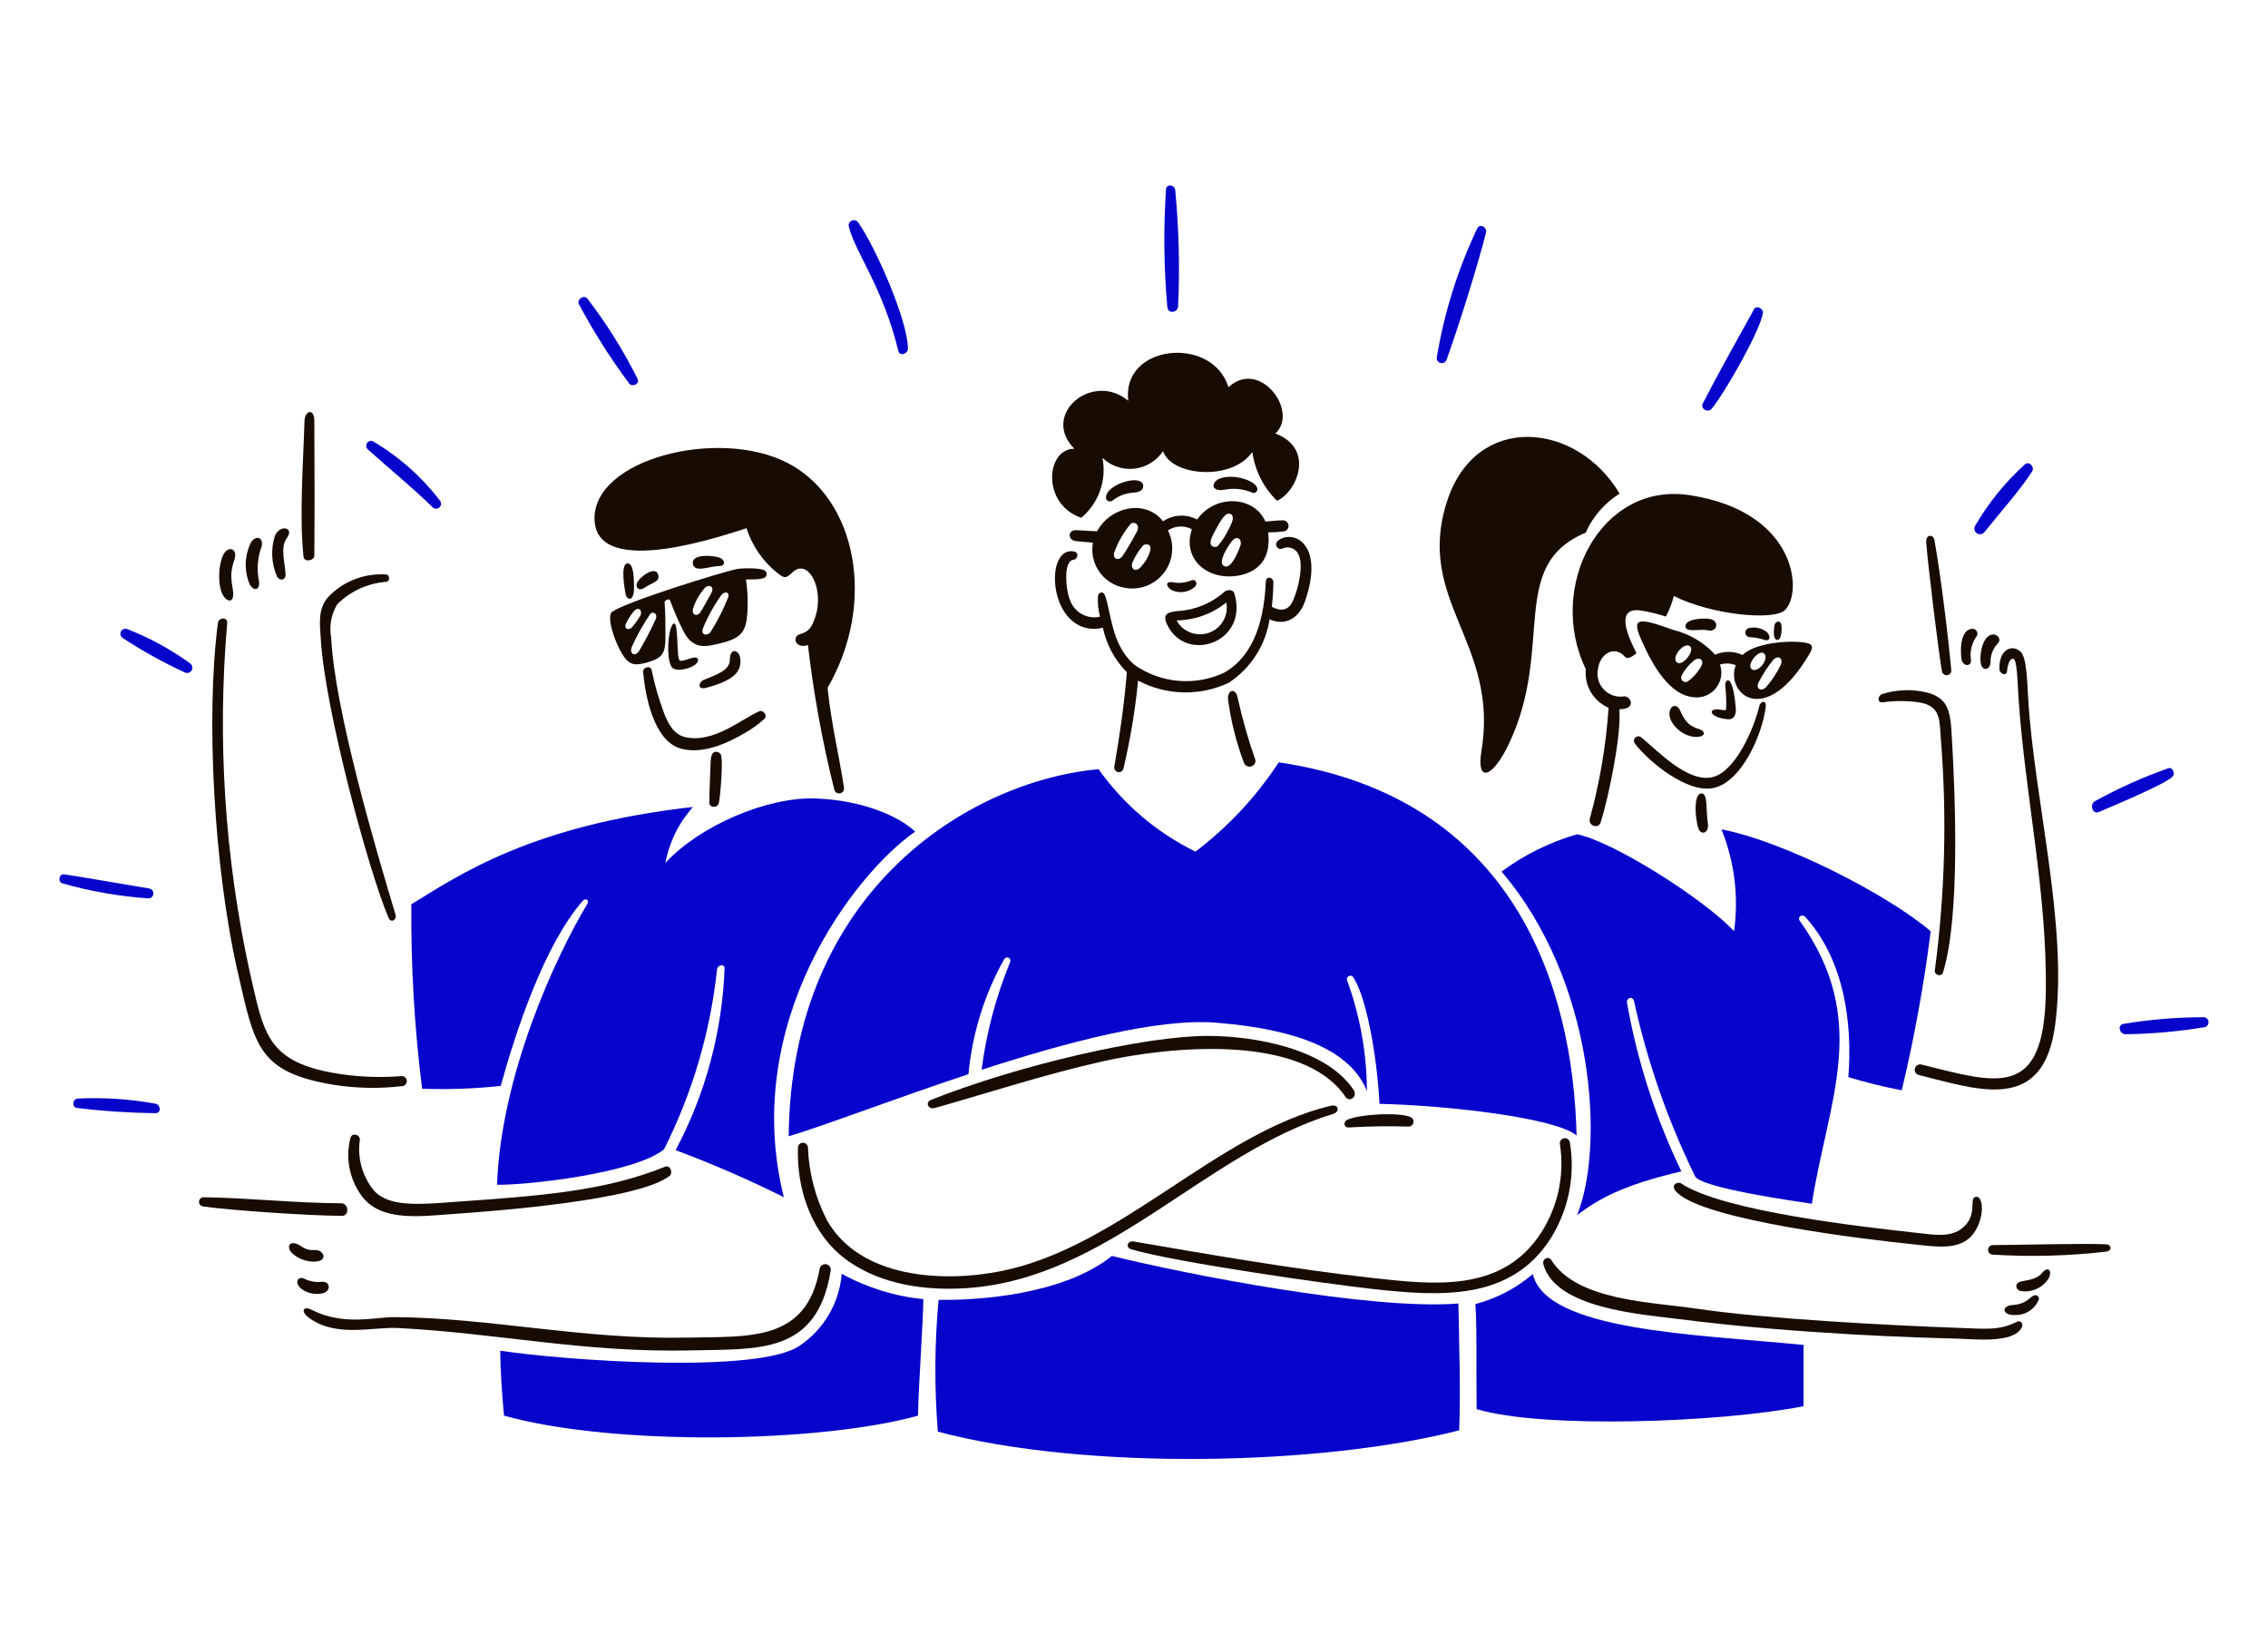 <svg width="400" height="290" viewBox="0 0 400 290" fill="none" xmlns="http://www.w3.org/2000/svg">
<path d="M196.106 221.484C187.651 228.291 172.613 229.358 165.531 229.221C164.824 236.954 164.781 244.733 165.405 252.473C191.436 259.384 233.225 258.458 257.353 252.24C257.618 245.571 257.353 237.443 257.215 229.876C241.626 231.091 209.054 224.686 196.106 221.484Z" fill="#0705CB"/>
<path d="M141.064 237.295C133.82 242.372 99.424 239.906 88.22 238.193C88.284 242.183 88.485 245.175 88.886 249.65C108.311 255.06 144.688 254.46 161.903 249.65C162.041 243.372 162.845 232.824 162.845 229.101C157.793 228.602 152.895 227.081 148.449 224.63C148.246 227.159 147.478 229.611 146.199 231.803C144.921 233.996 143.166 235.872 141.064 237.294V237.295Z" fill="#0705CB"/>
<path d="M270.332 224.686C267.401 227.186 263.943 228.992 260.217 229.971C260.522 235.878 260.323 238.583 260.428 248.499C271.999 251.996 303.273 250.893 318.084 247.99V237.179C298.866 235.298 272.742 234.705 270.332 224.686Z" fill="#0705CB"/>
<path d="M126.468 170.9C126.566 170.13 127.801 169.95 127.791 170.732C127.379 181.948 124.426 192.923 119.155 202.83C125.659 205.258 132.03 208.027 138.243 211.125C130.56 180.328 150.588 154.192 161.399 146.657C158.704 144.046 152.236 141.097 143.781 140.81C135.326 140.523 123.446 145.566 117.359 152.172C118.042 148.501 119.724 145.089 122.221 142.311C93.98 145.481 81.16 154.169 72.546 159.468C72.454 170.343 73.089 181.211 74.447 192C79.075 192.162 83.709 191.996 88.314 191.503C90.935 181.991 95.967 166.667 102.762 158.887C103.269 158.306 104.007 158.687 103.576 159.416C97.926 168.822 88.366 189.558 87.658 208.93C92.646 209.036 111.819 206.975 117.114 202.684C122.122 192.741 125.291 181.974 126.469 170.902L126.468 170.9Z" fill="#0705CB"/>
<path d="M139.099 200.389C145.441 198.498 157.615 193.806 170.806 189.428C171.464 182.315 173.602 175.418 177.084 169.179C177.539 168.525 178.427 168.89 178.139 169.708C175.647 175.78 173.959 182.152 173.12 188.661C188.148 183.789 204.182 179.534 214.476 180.354C230.985 181.667 238.594 186.197 241.077 192.412C241.055 185.738 239.868 179.118 237.568 172.851C237.527 172.716 237.534 172.571 237.588 172.441C237.642 172.31 237.739 172.202 237.863 172.135C237.987 172.068 238.131 172.045 238.269 172.071C238.408 172.098 238.534 172.171 238.625 172.278C240.897 175.566 242.852 185.912 243.295 194.664C255.407 194.939 274.417 197.136 278.056 200.25C277.457 174.219 267.181 140.58 225.53 134.439C221.566 140.487 216.597 145.813 210.839 150.186C204.019 146.839 198.145 141.841 193.75 135.644C170.604 137.781 139.5 157.426 139.099 200.389Z" fill="#0705CB"/>
<path d="M305.831 164.212C300.484 158.504 284.451 148.36 278.142 147.123C273.347 148.508 268.838 150.737 264.825 153.706C281.417 173.163 282.991 202.396 278.142 214.276C282.01 211.411 286.058 209.043 296.542 206.571C291.992 197.138 288.763 187.124 286.946 176.81C286.852 175.89 287.995 175.649 288.193 176.567C290.526 187.212 294.123 197.541 298.908 207.332C299.507 209.447 316.749 211.855 319.55 212.278C322.371 194.153 329.988 179.983 317.435 162.415C316.92 161.695 317.834 161.084 318.409 161.719C325.192 169.226 326.746 180.213 325.99 189.946C329.083 190.895 332.227 191.671 335.406 192.272C337.618 183.022 339.322 173.658 340.511 164.222C333.008 157.806 314.682 148.37 303.604 146.255C305.911 151.941 306.678 158.135 305.83 164.212H305.831Z" fill="#0705CB"/>
<path d="M301.869 72.095C303.988 69.595 310.324 58.631 310.916 55.247C311.064 54.403 309.785 53.759 309.35 54.541C306.457 59.762 303.02 65.897 300.325 71.133C299.842 72.075 301.205 72.879 301.869 72.095Z" fill="#0705CB"/>
<path d="M158.44 61.883C158.699 62.938 160.136 62.38 160.13 61.472C160.1 56.389 154.225 43.197 151.322 39.182C151.188 39.01 150.998 38.891 150.784 38.846C150.57 38.801 150.348 38.834 150.156 38.938C149.964 39.042 149.816 39.211 149.737 39.414C149.658 39.617 149.654 39.842 149.726 40.048C150.893 44.636 155.621 50.437 158.44 61.883Z" fill="#0705CB"/>
<path d="M110.933 67.594C111.49 68.326 112.866 67.764 112.455 66.822C109.955 61.812 106.978 57.056 103.565 52.618C102.941 51.954 101.714 52.8 102.087 53.616C104.683 58.49 107.64 63.161 110.933 67.594Z" fill="#0705CB"/>
<path d="M207.781 53.99C208.096 47.137 207.923 40.27 207.262 33.441C207.124 32.585 205.764 32.386 205.646 33.357C205.181 40.283 205.258 47.234 205.877 54.147C205.985 55.408 207.74 55.184 207.78 53.989L207.781 53.99Z" fill="#0705CB"/>
<path d="M255.134 63.438C257.217 57.653 260.598 46.937 262.089 41.012C262.308 40.134 261.08 39.328 260.555 40.24C257.107 47.482 254.696 55.174 253.391 63.089C253.379 63.305 253.445 63.518 253.577 63.69C253.709 63.861 253.899 63.979 254.111 64.022C254.324 64.064 254.544 64.028 254.732 63.921C254.921 63.814 255.063 63.642 255.134 63.438Z" fill="#0705CB"/>
<path d="M77.653 88.36C74.396 84.097 70.344 80.506 65.721 77.786C65.526 77.723 65.316 77.731 65.127 77.808C64.938 77.885 64.782 78.026 64.687 78.207C64.592 78.388 64.563 78.596 64.606 78.795C64.65 78.995 64.761 79.173 64.923 79.298C68.811 82.795 72.466 85.716 76.295 89.455C76.448 89.607 76.652 89.698 76.868 89.709C77.084 89.72 77.296 89.651 77.464 89.516C77.632 89.38 77.745 89.187 77.78 88.974C77.815 88.761 77.769 88.542 77.653 88.36Z" fill="#0705CB"/>
<path d="M382.497 135.454C377.982 137.04 373.609 139.002 369.424 141.319C368.504 141.9 369.055 143.677 370.164 143.2C372.478 142.202 381.496 138.466 383.112 137.015C383.659 136.528 383.321 135.363 382.498 135.453L382.497 135.454Z" fill="#0705CB"/>
<path d="M388.839 179.388C384.031 179.385 379.231 179.777 374.487 180.561C373.378 180.84 373.821 182.315 374.804 182.39C379.529 182.329 384.242 181.908 388.903 181.133C389.089 181.07 389.249 180.948 389.36 180.787C389.472 180.625 389.528 180.432 389.521 180.236C389.514 180.04 389.443 179.851 389.321 179.698C389.198 179.545 389.029 179.436 388.839 179.387V179.388Z" fill="#0705CB"/>
<path d="M357.206 81.818C353.679 84.991 350.672 88.7 348.296 92.808C348.197 93.027 348.181 93.274 348.25 93.505C348.319 93.735 348.469 93.933 348.672 94.061C348.876 94.19 349.118 94.241 349.356 94.205C349.594 94.169 349.811 94.048 349.966 93.865C352.334 90.886 356.498 86.174 358.421 83.106C358.858 82.396 357.968 81.331 357.206 81.818Z" fill="#0705CB"/>
<path d="M27.502 194.65C22.948 193.817 18.313 193.508 13.689 193.73C12.771 193.838 12.632 195.274 13.595 195.4C18.179 195.951 22.79 196.255 27.408 196.31C28.443 196.332 28.378 194.929 27.502 194.65Z" fill="#0705CB"/>
<path d="M22.409 110.923C22.208 110.855 21.99 110.861 21.794 110.94C21.598 111.018 21.436 111.165 21.338 111.352C21.24 111.539 21.212 111.756 21.259 111.962C21.306 112.168 21.425 112.351 21.595 112.477C25.122 114.802 28.821 116.855 32.661 118.618C32.874 118.7 33.11 118.701 33.324 118.621C33.538 118.54 33.714 118.384 33.82 118.181C33.926 117.978 33.954 117.744 33.898 117.522C33.842 117.301 33.706 117.108 33.517 116.98C30.089 114.493 26.355 112.458 22.409 110.923Z" fill="#0705CB"/>
<path d="M26.329 156.687C21.341 155.863 16.354 154.971 11.355 154.193C10.413 154.045 10.118 155.482 11.016 155.789C15.97 157.191 21.056 158.077 26.192 158.432C26.411 158.428 26.619 158.343 26.778 158.193C26.937 158.043 27.035 157.839 27.052 157.622C27.069 157.404 27.005 157.188 26.872 157.015C26.738 156.842 26.545 156.725 26.33 156.686L26.329 156.687Z" fill="#0705CB"/>
<path d="M196.223 88.265C197.327 87.4 198.678 86.911 200.079 86.868C202.074 86.668 201.729 85.302 201.276 84.987C200.013 84.093 196.159 85.366 195.273 86.982C194.613 88.179 195.622 88.742 196.223 88.265Z" fill="#180B02"/>
<path d="M215.96 86.363C217.59 86.036 219.281 86.209 220.812 86.86C220.971 86.935 221.154 86.944 221.32 86.885C221.487 86.826 221.623 86.704 221.7 86.545C222.322 85.242 218.326 83.437 215.358 84.313C213.582 84.836 213.407 86.814 215.96 86.363Z" fill="#180B02"/>
<path d="M205.797 110.048C209.027 117.132 220.331 113.398 217.697 104.626C217.338 103.77 216.257 104.093 215.975 104.341C213.711 106.367 210.829 107.569 207.796 107.754C206.146 107.944 204.921 108.123 205.797 110.048ZM216.283 106.244C216.496 107.349 216.307 108.494 215.751 109.472C215.195 110.451 214.308 111.198 213.249 111.581C212.191 111.963 211.03 111.955 209.977 111.557C208.924 111.16 208.048 110.4 207.505 109.414C210.704 109.37 213.795 108.254 216.283 106.244Z" fill="#180B02"/>
<path d="M210.797 103.43C211.262 102.923 210.935 101.91 209.857 102.448C208.906 102.794 207.88 102.878 206.886 102.691C205.302 102.396 205.731 103.728 206.886 104.169C207.541 104.427 208.256 104.494 208.948 104.363C209.639 104.232 210.28 103.908 210.796 103.429L210.797 103.43Z" fill="#180B02"/>
<path d="M225.319 95.42C225.18 95.547 225.091 95.72 225.067 95.907C225.042 96.094 225.086 96.284 225.188 96.443C225.291 96.601 225.447 96.718 225.627 96.773C225.808 96.827 226.002 96.816 226.175 96.741C226.439 96.615 226.725 96.544 227.017 96.535C227.309 96.525 227.599 96.576 227.87 96.684C228.141 96.792 228.387 96.955 228.592 97.163C228.797 97.371 228.956 97.619 229.06 97.892C230.117 100.112 228.461 105.81 227.476 106.846C226.197 108.189 224.591 107.087 224.304 107.014C224.473 105.59 224.565 104.157 224.579 102.723C224.591 101.725 223.294 101.526 223.248 102.543C222.981 108.516 221.574 115.367 215.922 118.619C213.401 119.805 210.612 120.305 207.836 120.067C205.06 119.829 202.395 118.863 200.112 117.266C195.885 113.715 196.014 107.758 194.827 104.897C194.552 104.231 193.696 104.42 193.644 105.16C193.57 106.369 193.695 107.582 194.013 108.751C192.932 109 191.798 108.844 190.824 108.312C189.85 107.78 189.105 106.91 188.73 105.866C187.946 104.07 187.503 98.899 189.289 98.732C190.087 98.658 190.346 97.443 189.459 97.264C184.914 96.338 184.775 107.022 189.924 110.072C190.607 110.482 191.366 110.748 192.155 110.853C192.944 110.959 193.746 110.902 194.512 110.686C195.132 113.661 196.601 116.392 198.741 118.548C198.288 124.12 197.492 129.654 196.531 135.162C196.483 135.371 196.518 135.59 196.629 135.774C196.74 135.957 196.918 136.091 197.125 136.146C197.332 136.2 197.552 136.173 197.74 136.068C197.927 135.963 198.066 135.79 198.127 135.585C199.341 130.462 200.207 125.263 200.721 120.024C203.174 121.326 205.896 122.038 208.672 122.104C211.447 122.17 214.2 121.587 216.711 120.403C218.626 119.146 220.256 117.501 221.496 115.575C222.736 113.649 223.558 111.484 223.909 109.221C226.646 110.448 229.096 109.075 230.155 106.051C233.784 95.597 227.787 93.257 225.319 95.42Z" fill="#180B02"/>
<path d="M216.568 123.205C217.072 127.111 218.033 130.944 219.431 134.626C219.542 134.842 219.724 135.013 219.947 135.11C220.169 135.208 220.418 135.226 220.652 135.162C220.886 135.097 221.091 134.954 221.232 134.757C221.373 134.559 221.441 134.319 221.426 134.077C220.148 130.434 219.089 126.717 218.256 122.947C217.897 121.337 216.59 121.566 216.568 123.204V123.205Z" fill="#180B02"/>
<path d="M125.337 134.271C125.267 136.755 125.096 139.227 125.106 141.668C125.106 142.344 126.447 142.63 126.766 141.668C126.985 141.002 127.634 133.852 127.093 132.982C126.856 132.597 125.405 131.883 125.337 134.271Z" fill="#180B02"/>
<path d="M123.065 116.209C122.736 115.375 120.539 116.821 119.895 116.484C119.251 116.147 119.721 109.603 118.838 109.962C117.777 110.395 117.382 116.745 118.617 117.794C119.688 118.712 123.559 117.447 123.066 116.208L123.065 116.209Z" fill="#180B02"/>
<path d="M124.555 121.291C129.397 120.012 130.903 118.426 130.54 116.008C130.34 114.653 128.733 114.073 128.713 116.407C128.697 118.214 126.399 118.965 124.041 119.936C123.193 120.351 122.959 121.714 124.555 121.291Z" fill="#180B02"/>
<path d="M134.817 126.778C135.429 126.207 134.627 125.12 133.887 125.445C130.613 126.889 125.919 131.063 120.919 130.012C118.754 129.555 117.745 127.434 117.041 125.563C116.15 123.154 115.443 120.68 114.928 118.164C114.744 117.296 113.354 117.635 113.426 118.491C113.789 122.718 115.311 130.66 120.043 132.009C123.851 133.086 128.185 131.139 131.446 129.216C132.654 128.527 133.784 127.71 134.816 126.778H134.817Z" fill="#180B02"/>
<path d="M111.821 103.43C111.799 102.311 111.821 99.33 110.69 99.35C109.347 99.376 110.171 103.98 110.351 104.858C110.531 105.736 111.879 106.37 111.821 103.43Z" fill="#180B02"/>
<path d="M126.734 99.827C128.16 99.827 127.789 98.688 126.977 98.369C125.78 97.898 122.103 97.671 122.189 99.267C122.291 101.16 125.106 99.838 126.734 99.828V99.827Z" fill="#180B02"/>
<path d="M113.712 103.622C115.12 102.674 116.525 102.565 116.058 101.264C115.519 99.764 112.84 101.689 112.359 102.786C112.034 103.528 112.572 104.386 113.712 103.622Z" fill="#180B02"/>
<path d="M303.391 125.14C301.077 124.781 301.372 126.562 304.764 126.842C305.907 126.936 306.208 125.868 306.139 124.971C305.618 118.368 304.144 119.784 304.28 120.981C304.439 122.349 304.488 123.728 304.428 125.105C304.396 125.362 303.656 125.181 303.393 125.141L303.391 125.14Z" fill="#180B02"/>
<path d="M300.167 139.925C298.391 139.725 299.11 145.802 299.768 146.53C300.426 147.258 301.442 146.668 301.204 145.155C300.861 142.915 301.224 140.04 300.167 139.924V139.925Z" fill="#180B02"/>
<path d="M300.273 128.89C299.674 128.321 297.679 128.619 296.405 125.477C295.342 122.848 292.65 126.014 296.225 128.869C298.487 130.663 301.356 129.932 300.273 128.891V128.89Z" fill="#180B02"/>
<path d="M314.17 110.205C314.014 109.253 312.991 109.529 312.923 110.458C312.873 111.134 312.616 112.688 313.4 112.836C314.184 112.984 314.314 111.06 314.17 110.205Z" fill="#180B02"/>
<path d="M288.287 131.069C290.867 134.441 297.64 139.915 302.154 138.973C307.287 137.904 310.898 129.231 311.423 124.609C311.553 123.456 310.511 123.55 310.282 124.523C309.34 128.513 306.051 136.136 301.985 137.058C297.67 138.038 292.473 132.523 289.416 129.988C289.265 129.884 289.082 129.835 288.899 129.849C288.716 129.864 288.544 129.941 288.411 130.068C288.279 130.195 288.194 130.364 288.171 130.547C288.148 130.729 288.189 130.913 288.287 131.069Z" fill="#180B02"/>
<path d="M310.894 112.743C312.195 113.355 312.458 112.192 311.538 111.41C311.106 111.085 310.607 110.858 310.078 110.745C309.549 110.632 309.002 110.636 308.474 110.756C308.285 110.795 308.115 110.901 307.996 111.054C307.877 111.207 307.817 111.397 307.826 111.591C307.835 111.784 307.913 111.968 308.045 112.109C308.177 112.251 308.356 112.34 308.548 112.362C309.342 112.401 310.129 112.529 310.894 112.743Z" fill="#180B02"/>
<path d="M301.18 111.157C302.616 111.544 303.295 109.928 302.016 109.286C301.192 108.873 296.889 108.999 297.282 110.619C297.509 111.559 300.059 110.856 301.18 111.158V111.157Z" fill="#180B02"/>
<path d="M68.54 161.888C68.939 162.828 70.043 162.245 69.755 161.289C66.221 149.576 59.026 125.114 58.416 112.513C58.023 110.471 58.4 108.356 59.472 106.574C61.773 104.266 64.825 102.86 68.075 102.61C68.793 102.61 68.825 101.357 68.075 101.311C66.225 101.187 64.371 101.464 62.638 102.122C60.905 102.78 59.334 103.805 58.033 105.125C55.984 107.23 56.407 110.041 56.586 112.862C57.355 125.231 65.01 153.648 68.54 161.887L68.54 161.888Z" fill="#180B02"/>
<path d="M45.671 102.469C45.261 100.433 45.422 98.323 46.136 96.372C46.497 94.818 45.26 94.321 44.329 95.536C43.727 96.695 43.39 97.973 43.343 99.278C43.295 100.584 43.538 101.883 44.054 103.083C44.886 104.43 45.894 103.981 45.671 102.469Z" fill="#180B02"/>
<path d="M40.175 105.82C40.652 106.037 40.973 105.82 41.073 105.323C41.412 103.727 40.119 102.147 41.306 98.811C42.058 96.694 40.249 96.18 39.425 97.756C38.304 99.901 38.288 104.952 40.175 105.82Z" fill="#180B02"/>
<path d="M55.436 97.988C55.5 91.456 55.484 81.809 55.436 74.134C55.422 71.957 53.756 72.37 53.702 74.252C53.493 81.649 52.762 90.938 53.532 98.168C53.644 99.215 55.426 98.898 55.436 97.988Z" fill="#180B02"/>
<path d="M50.363 101.413C50.351 99.446 49.322 96.635 50.584 94.901C52.008 92.948 49.317 92.429 48.471 94.532C47.732 96.896 47.874 99.447 48.87 101.714C49.437 102.564 50.375 102.225 50.363 101.413Z" fill="#180B02"/>
<path d="M59.093 191.342C62.963 191.933 66.894 192.004 70.782 191.553C70.91 191.563 71.039 191.545 71.159 191.501C71.28 191.457 71.389 191.388 71.481 191.298C71.572 191.208 71.644 191.1 71.69 190.98C71.736 190.86 71.756 190.732 71.748 190.604C71.74 190.476 71.705 190.351 71.645 190.238C71.585 190.124 71.502 190.025 71.4 189.947C71.299 189.868 71.181 189.813 71.056 189.783C70.932 189.754 70.802 189.752 70.676 189.777C66.559 190.102 62.416 189.885 58.355 189.133C46.784 186.938 46.447 181.686 44.025 171.304C39.632 151.14 38.298 130.429 40.069 109.868C40.195 108.811 38.569 108.811 38.431 109.868C36.278 126.325 37.721 153.195 41.95 171.513C44.923 184.385 45.413 189.148 59.093 191.342Z" fill="#180B02"/>
<path d="M144.539 223.872C142.203 236.692 132.154 235.654 120.982 235.89C102.899 236.269 86.211 232.365 69.575 232.275C66.056 232.255 60.627 233.871 54.938 230.974C53.48 230.232 52.943 231.257 54.483 232.39C59.319 235.945 65.655 233.956 70.273 234.197C87.955 235.123 103.236 238.604 122.113 238.139C133.738 237.854 144.032 238.869 146.474 224.272C146.522 224.137 146.541 223.994 146.529 223.852C146.518 223.709 146.475 223.571 146.405 223.446C146.335 223.321 146.24 223.213 146.124 223.128C146.009 223.044 145.876 222.985 145.736 222.956C145.596 222.927 145.451 222.929 145.312 222.961C145.173 222.993 145.042 223.054 144.928 223.141C144.814 223.228 144.721 223.338 144.654 223.465C144.586 223.591 144.547 223.729 144.539 223.872Z" fill="#180B02"/>
<path d="M56.218 220.543C55.54 220.282 54.568 220.778 53.225 219.847C51.256 218.476 50.37 219.677 51.418 220.904C52.473 221.923 53.883 222.492 55.35 222.488C57.634 222.488 57.295 220.96 56.218 220.543Z" fill="#180B02"/>
<path d="M65.856 209.838C64.878 208.613 64.16 207.201 63.748 205.689C63.337 204.176 63.239 202.595 63.462 201.044C63.576 200.116 62.149 199.659 61.824 200.611C61.367 202.35 61.301 204.17 61.633 205.938C61.965 207.707 62.685 209.379 63.742 210.835C67.082 215.523 74.238 214.484 79.712 214.101C86.74 213.608 112.464 211.741 118.076 207.38C118.772 206.839 118.192 205.385 117.326 205.742C106.553 210.093 95.409 210.875 80.335 211.944C73.997 212.401 68.457 212.947 65.857 209.837L65.856 209.838Z" fill="#180B02"/>
<path d="M60.151 212.194C51.938 212.164 44.043 211.254 36.011 211.139C35.797 211.112 35.581 211.172 35.41 211.305C35.24 211.438 35.129 211.633 35.103 211.847C35.076 212.061 35.136 212.277 35.269 212.448C35.402 212.618 35.597 212.728 35.811 212.755C40.918 213.475 54.676 214.395 60.31 214.415C61.661 214.427 61.535 212.201 60.15 212.195L60.151 212.194Z" fill="#180B02"/>
<path d="M56.789 228.1C58.455 227.769 58.339 225.88 56.683 226.049C55.666 226.16 54.64 225.977 53.724 225.522C52.413 224.866 51.703 226.496 53.586 227.571C54.555 228.127 55.692 228.314 56.788 228.1H56.789Z" fill="#180B02"/>
<path d="M337.633 219.455C341.479 219.854 345.757 220.604 348.033 217.562C350.058 214.855 349.85 210.915 348.52 211.052C347.19 211.189 348.751 213.875 346.575 216.135C344.399 218.395 341.29 217.771 337.971 217.404C328.842 216.393 303.954 213.663 296.457 208.684C295.886 208.305 294.44 208.969 295.719 210.26C300.605 215.192 328.766 218.543 337.634 219.455H337.633Z" fill="#180B02"/>
<path d="M358.802 228.427C357.852 228.754 357.565 229.937 354.976 230.141C352.704 230.319 353.296 232.098 355.505 231.895C356.372 231.906 357.222 231.658 357.945 231.181C358.669 230.705 359.233 230.022 359.565 229.222C359.603 229.114 359.61 228.998 359.586 228.886C359.562 228.775 359.508 228.672 359.429 228.59C359.35 228.508 359.249 228.449 359.139 228.42C359.028 228.391 358.912 228.394 358.803 228.428L358.802 228.427Z" fill="#180B02"/>
<path d="M355.652 233.122C352.659 234.668 350.106 234.339 345.591 234.177C333.164 233.734 311.297 232.581 299.215 230.785C291.385 229.608 278.112 229.43 273.597 222.206C273.092 221.408 271.945 222.006 272.2 222.956C274.297 230.75 289.439 231.774 296.14 232.626C317.034 235.287 338.679 235.91 345.371 236.071C348.076 236.137 355.051 236.971 356.543 234.148C356.92 233.522 356.433 232.716 355.651 233.121L355.652 233.122Z" fill="#180B02"/>
<path d="M360.061 224.581C359.215 225.638 357.366 225.778 356.414 225.997C355.251 226.264 355.405 227.537 356.53 227.699C357.433 227.815 358.351 227.679 359.181 227.306C360.012 226.932 360.722 226.336 361.234 225.584C362.068 224.168 361.256 223.082 360.061 224.581Z" fill="#180B02"/>
<path d="M371.496 219.433C367.416 219.233 355.378 219.565 351.414 219.571C351.201 219.586 351.002 219.681 350.856 219.837C350.711 219.993 350.63 220.198 350.63 220.411C350.63 220.624 350.711 220.83 350.856 220.986C351.002 221.142 351.201 221.236 351.414 221.251C358.11 221.674 364.831 221.497 371.496 220.722C372.615 220.499 372.34 219.477 371.496 219.433Z" fill="#180B02"/>
<path d="M347.63 116.452C347.384 115.023 347.698 113.554 348.508 112.352C348.625 112.23 348.705 112.077 348.736 111.91C348.767 111.744 348.749 111.572 348.684 111.416C348.619 111.26 348.51 111.126 348.37 111.031C348.23 110.936 348.065 110.884 347.896 110.882C345.253 111.03 345.875 116.167 345.983 116.468C346.36 117.541 347.631 117.561 347.631 116.452H347.63Z" fill="#180B02"/>
<path d="M332.021 123.853C334.142 123.559 336.294 123.559 338.415 123.853C342.317 124.452 342.046 127.023 342.293 130.195C343.398 143.849 343.044 157.581 341.236 171.16C341.128 171.958 342.417 172.357 342.684 171.487C345.663 161.877 344.89 141.123 344.238 129.951C343.973 125.416 343.755 122.727 338.851 121.919C336.571 121.533 334.232 121.689 332.024 122.374C331.128 122.655 331.026 123.974 332.02 123.852L332.021 123.853Z" fill="#180B02"/>
<path d="M344.143 118.237C343.654 112.707 342.294 101.479 341.15 95.135C341 94.311 339.616 94.078 339.724 95.684C339.933 98.856 341.932 115.417 342.503 118.407C342.543 118.609 342.657 118.789 342.823 118.911C342.989 119.034 343.195 119.09 343.4 119.069C343.605 119.047 343.795 118.95 343.932 118.796C344.07 118.643 344.145 118.443 344.143 118.237Z" fill="#180B02"/>
<path d="M351.065 116.871C351.024 115.652 351.453 114.464 352.262 113.551C353.214 112.769 352.168 111.462 350.941 112.029C349.527 112.683 349.05 115.82 349.377 117.124C349.704 118.428 350.959 118.112 351.065 116.871Z" fill="#180B02"/>
<path d="M353.962 118.429C354.044 117.701 354.267 116.209 355.019 116.157C355.771 116.105 355.801 120.147 356.001 123.1C357.164 140.381 361.094 157.48 360.811 175.056C360.502 194.08 352.105 190.994 338.912 187.74C338.789 187.704 338.659 187.693 338.531 187.709C338.403 187.724 338.28 187.766 338.168 187.83C338.057 187.895 337.959 187.981 337.882 188.085C337.805 188.188 337.75 188.306 337.72 188.431C337.69 188.556 337.685 188.687 337.707 188.814C337.728 188.941 337.776 189.062 337.846 189.17C337.915 189.279 338.007 189.371 338.114 189.443C338.22 189.515 338.341 189.565 338.467 189.589C349.062 192.238 360.394 196.342 362.459 180.773C364.791 163.199 358.726 140.909 357.693 122.994C357.525 120.087 357.426 115.896 356.372 114.93C354.888 113.571 352.526 114.433 352.629 118.026C352.653 118.852 353.866 119.265 353.962 118.429Z" fill="#180B02"/>
<path d="M190.695 91.319C192.208 90.053 193.354 88.404 194.012 86.544C194.67 84.683 194.816 82.681 194.436 80.745C195.176 81.454 196.063 81.992 197.034 82.321C198.005 82.65 199.036 82.762 200.055 82.649C201.074 82.536 202.056 82.2 202.931 81.667C203.806 81.133 204.554 80.414 205.121 79.56C206.591 83.967 217.29 84.909 220.87 79.698C221.318 82.975 222.85 86.008 225.223 88.312C228.68 86.8 232.04 79.149 224.928 76.444C229.155 72.618 222.213 63.147 216.663 68.284C213.81 59.067 197.746 60.727 198.993 70.678C192.651 65.395 183.478 73.13 189.481 79.133C184.482 79.101 183.626 88.909 190.696 91.318L190.695 91.319Z" fill="#180B02"/>
<path d="M131.657 93.148C132.632 96.192 134.468 98.888 136.942 100.911C138.313 102 138.506 102.126 139.797 100.911C142.512 98.353 145.485 103.814 143.759 108.891C143.196 110.549 142.702 111.395 141.138 111.818C139.574 112.241 140.262 114.503 142.493 113.751C143.485 122.297 145.027 130.77 147.111 139.117C147.121 139.237 147.156 139.354 147.213 139.459C147.27 139.565 147.348 139.658 147.443 139.732C147.537 139.807 147.646 139.861 147.762 139.891C147.878 139.922 148 139.928 148.118 139.91C148.237 139.892 148.351 139.85 148.453 139.786C148.555 139.722 148.642 139.638 148.71 139.538C148.778 139.439 148.825 139.327 148.848 139.209C148.871 139.091 148.869 138.97 148.843 138.852C148.065 133.567 146.593 127.65 145.958 121.296C154.678 106.246 151.063 87.878 138.866 81.621C126.669 75.364 104.54 80.955 104.857 91.63C105.174 102.305 128.013 94.279 131.658 93.148H131.657Z" fill="#180B02"/>
<path d="M261.274 132.485C260.344 138.053 263.185 137.355 266.124 131.162C274.238 114.077 265.835 99.713 279.662 93.939C280.919 91.095 283.005 88.697 285.647 87.058C278.144 74.376 260.346 72.6 255.219 88.381C249.511 105.935 264.476 113.291 261.274 132.484V132.485Z" fill="#180B02"/>
<path d="M279.684 118.016C279.543 119.429 279.856 120.85 280.579 122.072C281.301 123.294 282.394 124.253 283.7 124.811C283.259 131.423 282.15 137.973 280.392 144.362C280.055 145.609 281.908 146.275 282.305 145.028C283.65 140.805 285.982 129.776 285.603 125.078C288.773 125.078 287.546 122.71 286.469 122.806C285.814 122.916 285.143 122.864 284.513 122.654C283.883 122.443 283.315 122.082 282.858 121.6C282.401 121.119 282.069 120.533 281.892 119.893C281.714 119.254 281.697 118.58 281.841 117.932C282.16 115.323 284.738 113.705 286.585 115.819C287.094 116.4 288.055 115.649 288.626 115.207C287.569 113.092 284.411 106.902 289.424 107.67C290.911 107.912 292.378 108.265 293.813 108.727C294.417 107.577 294.885 106.36 295.21 105.102C301.7 108.4 312.88 109.549 314.847 107.554C317.997 104.362 316.82 90.197 298.021 87.325C282.239 84.895 272.71 103.58 279.685 118.016H279.684Z" fill="#180B02"/>
<path d="M193.496 93.687C192.498 93.687 190.621 93.501 189.765 93.497C188.201 93.497 188.402 95.261 189.691 95.42C190.579 95.528 191.868 95.6 192.755 95.695C192.433 97.48 192.832 99.319 193.866 100.808C194.9 102.298 196.483 103.316 198.267 103.639C199.566 103.905 200.915 103.799 202.157 103.333C203.399 102.868 204.485 102.062 205.291 101.008C206.096 99.954 206.589 98.694 206.711 97.373C206.834 96.052 206.582 94.724 205.985 93.539C206.605 93.125 207.326 92.887 208.07 92.852C208.815 92.817 209.555 92.985 210.212 93.339C208.53 98.297 212.494 101.945 217.314 101.636C220.6 101.427 224.384 99.641 223.654 93.889C224.579 93.886 225.504 93.826 226.423 93.709C226.671 93.673 226.895 93.543 227.05 93.346C227.205 93.15 227.279 92.901 227.255 92.651C227.232 92.402 227.114 92.171 226.926 92.006C226.738 91.841 226.493 91.754 226.243 91.764C225.186 91.764 224.204 91.912 223.179 91.985C221.244 87.484 214.385 87.029 211.131 91.616C210.194 91.118 209.139 90.884 208.079 90.94C207.019 90.995 205.995 91.339 205.116 91.933C202.139 88.041 195.883 89.256 193.495 93.685L193.496 93.687ZM218.753 96.255C218.322 97.43 217.085 100.58 215.814 99.786C214.751 99.12 216.554 96.375 217.167 95.559C218.208 94.161 219.128 95.21 218.753 96.255ZM214.031 94.128C214.496 93.272 215.627 90.9 216.473 90.621C216.95 90.465 218.069 90.737 216.948 92.816C216.38 94.101 215.63 95.297 214.72 96.367C214.395 96.523 212.635 96.708 214.032 94.129L214.031 94.128ZM202.829 97.236C202.515 98.25 201.969 99.177 201.233 99.941C200.345 100.998 199.32 100.406 199.711 99.223C200.18 98.121 200.818 97.098 201.602 96.191C201.849 95.9 203.278 95.724 202.829 97.238V97.236ZM196.644 97.088C197.317 95.334 198.285 93.707 199.507 92.278C200.106 92.007 201.303 92.489 200.353 94.044C199.615 95.441 198.807 96.799 197.933 98.114C197.163 99.056 196.01 98.517 196.646 97.091L196.644 97.088Z" fill="#180B02"/>
<path d="M135.041 100.747C134.502 100.059 130.814 100.174 129.882 100.366C127.019 100.965 110.429 106.132 107.973 107.881C106.918 108.633 108.31 113.068 109.834 115.49C111.079 117.467 112.148 117.391 114.357 116.759C117.084 115.975 117.35 114.898 117.359 112.246C117.371 110.131 117.359 108.102 117.211 106.189C117.211 105.852 118.047 105.523 118.161 105.83C118.835 107.674 119.615 109.477 120.497 111.23C122.247 114.667 124.407 114.083 127.144 113.425C130.843 112.525 131.597 111.312 131.816 108.025C131.942 106.073 131.857 104.114 131.563 102.18C132.361 102.18 134.438 102.264 134.998 101.767C135.126 101.631 135.201 101.453 135.209 101.265C135.217 101.078 135.157 100.895 135.04 100.748L135.041 100.747ZM110.395 109.984C110.75 109.227 111.197 108.517 111.726 107.869C112.608 106.798 113.474 107.683 112.857 108.715C112.455 109.372 112.002 109.998 111.504 110.586C110.943 111.262 109.952 110.919 110.395 109.984ZM115.594 109.308C114.748 111.156 113.807 112.958 112.773 114.708C112.019 115.939 110.977 115.32 111.408 114.127C112.323 112.072 113.423 110.105 114.696 108.25C115.107 107.753 116.134 108.173 115.594 109.308ZM122.221 107.363C122.628 106.056 123.301 104.847 124.196 103.812C124.84 102.934 126.207 103.295 125.393 104.7C124.908 105.546 123.903 107.437 123.448 108.072C122.993 108.707 121.956 108.558 122.221 107.363ZM128.406 105.398C127.569 107.5 126.539 109.521 125.33 111.433C124.931 112.083 123.576 112.203 123.945 110.882C124.804 108.782 125.904 106.789 127.223 104.943C127.688 104.303 128.763 104.213 128.414 105.398H128.406Z" fill="#180B02"/>
<path d="M302.503 115.458C300.523 113.3 297.949 111.779 295.104 111.085C287.936 108.491 287.613 109.044 290.232 114.488C291.818 117.784 294.661 122.572 298.593 122.943C299.335 123.053 300.094 122.97 300.794 122.702C301.495 122.433 302.115 121.988 302.593 121.409C303.071 120.831 303.392 120.139 303.524 119.4C303.656 118.661 303.595 117.901 303.347 117.193C304.264 116.914 305.249 116.955 306.14 117.309C304.217 122.149 311.259 128.776 319.203 115.196C319.951 113.915 319.446 113.56 318.654 113.389C316.242 112.866 309.764 113.178 307.312 115.502C306.56 115.151 305.742 114.965 304.912 114.958C304.082 114.95 303.261 115.121 302.503 115.458ZM295.834 116.864C294.515 116.066 297.103 112.972 298.126 114.031C298.864 114.793 296.829 117.468 295.834 116.87V116.864ZM300.061 117.445C299.465 118.526 298.639 119.464 297.641 120.192C297.493 120.269 297.325 120.298 297.16 120.273C296.995 120.248 296.842 120.171 296.724 120.053C296.606 119.935 296.529 119.783 296.504 119.618C296.478 119.453 296.507 119.284 296.584 119.137C297.143 118.066 297.925 117.129 298.878 116.388C299.872 115.754 300.59 116.514 300.061 117.445ZM314.054 117.265C313.377 118.69 312.504 120.013 311.46 121.197C310.678 121.995 309.535 121.514 310.181 120.297C310.884 118.91 311.735 117.603 312.717 116.399C313.535 115.439 314.61 116.072 314.054 117.269V117.265ZM311.157 115.246C312.077 116.303 309.96 118.807 308.939 118.005C307.918 117.203 310.324 114.326 311.157 115.288V115.246Z" fill="#180B02"/>
<path d="M164.866 195.4C174.909 192.555 184.259 189.457 194.637 187.137C205.905 184.617 229.522 182.1 237.272 193.393C238.054 194.534 239.498 193.331 238.73 192.196C233.812 184.866 221.142 182.684 212.994 182.684C201.834 182.684 179.478 187.889 164.208 193.962C163.091 194.397 163.723 195.724 164.864 195.4H164.866Z" fill="#180B02"/>
<path d="M237.875 198.825C241.414 198.614 244.962 198.565 248.506 198.677C248.692 198.661 248.869 198.585 249.009 198.461C249.149 198.337 249.247 198.172 249.287 197.989C249.327 197.806 249.308 197.615 249.232 197.444C249.156 197.273 249.027 197.13 248.865 197.037C246.974 196.107 240.015 196.438 237.663 197.45C236.883 197.783 236.933 198.864 237.874 198.825H237.875Z" fill="#180B02"/>
<path d="M276.893 201.582C276.888 201.457 276.856 201.334 276.801 201.221C276.745 201.109 276.667 201.009 276.57 200.929C276.474 200.849 276.361 200.789 276.241 200.755C276.12 200.721 275.993 200.713 275.869 200.731C275.745 200.749 275.626 200.793 275.52 200.86C275.413 200.927 275.322 201.015 275.253 201.119C275.183 201.224 275.136 201.341 275.114 201.465C275.093 201.589 275.098 201.715 275.129 201.837C276.005 207.604 274.606 213.485 271.229 218.24C264.346 227.816 252.875 226.545 242.535 225.422C227.991 223.826 211.952 220.995 199.922 218.932C198.865 218.75 198.45 219.999 199.489 220.307C207.339 222.625 234.366 226.47 242.196 227.323C253.823 228.594 266.447 229.518 273.518 218.345C276.634 213.349 277.833 207.394 276.894 201.581L276.893 201.582Z" fill="#180B02"/>
<path d="M234.713 194.999C214.538 199.815 197.718 219.831 176.734 224.126C166.468 226.229 151.701 225.503 145.851 215.196C143.789 211.188 142.641 206.774 142.489 202.27C142.455 202.061 142.349 201.871 142.188 201.734C142.027 201.597 141.823 201.521 141.612 201.521C141.4 201.521 141.196 201.597 141.035 201.734C140.874 201.871 140.768 202.061 140.735 202.27C140.45 209.901 143.251 217.997 149.687 222.455C155.712 226.631 163.427 227.642 170.549 227.159C195.471 225.467 212.288 203.452 235.115 196.436C236.428 196.029 236.045 194.674 234.712 194.998L234.713 194.999Z" fill="#180B02"/>
</svg>
